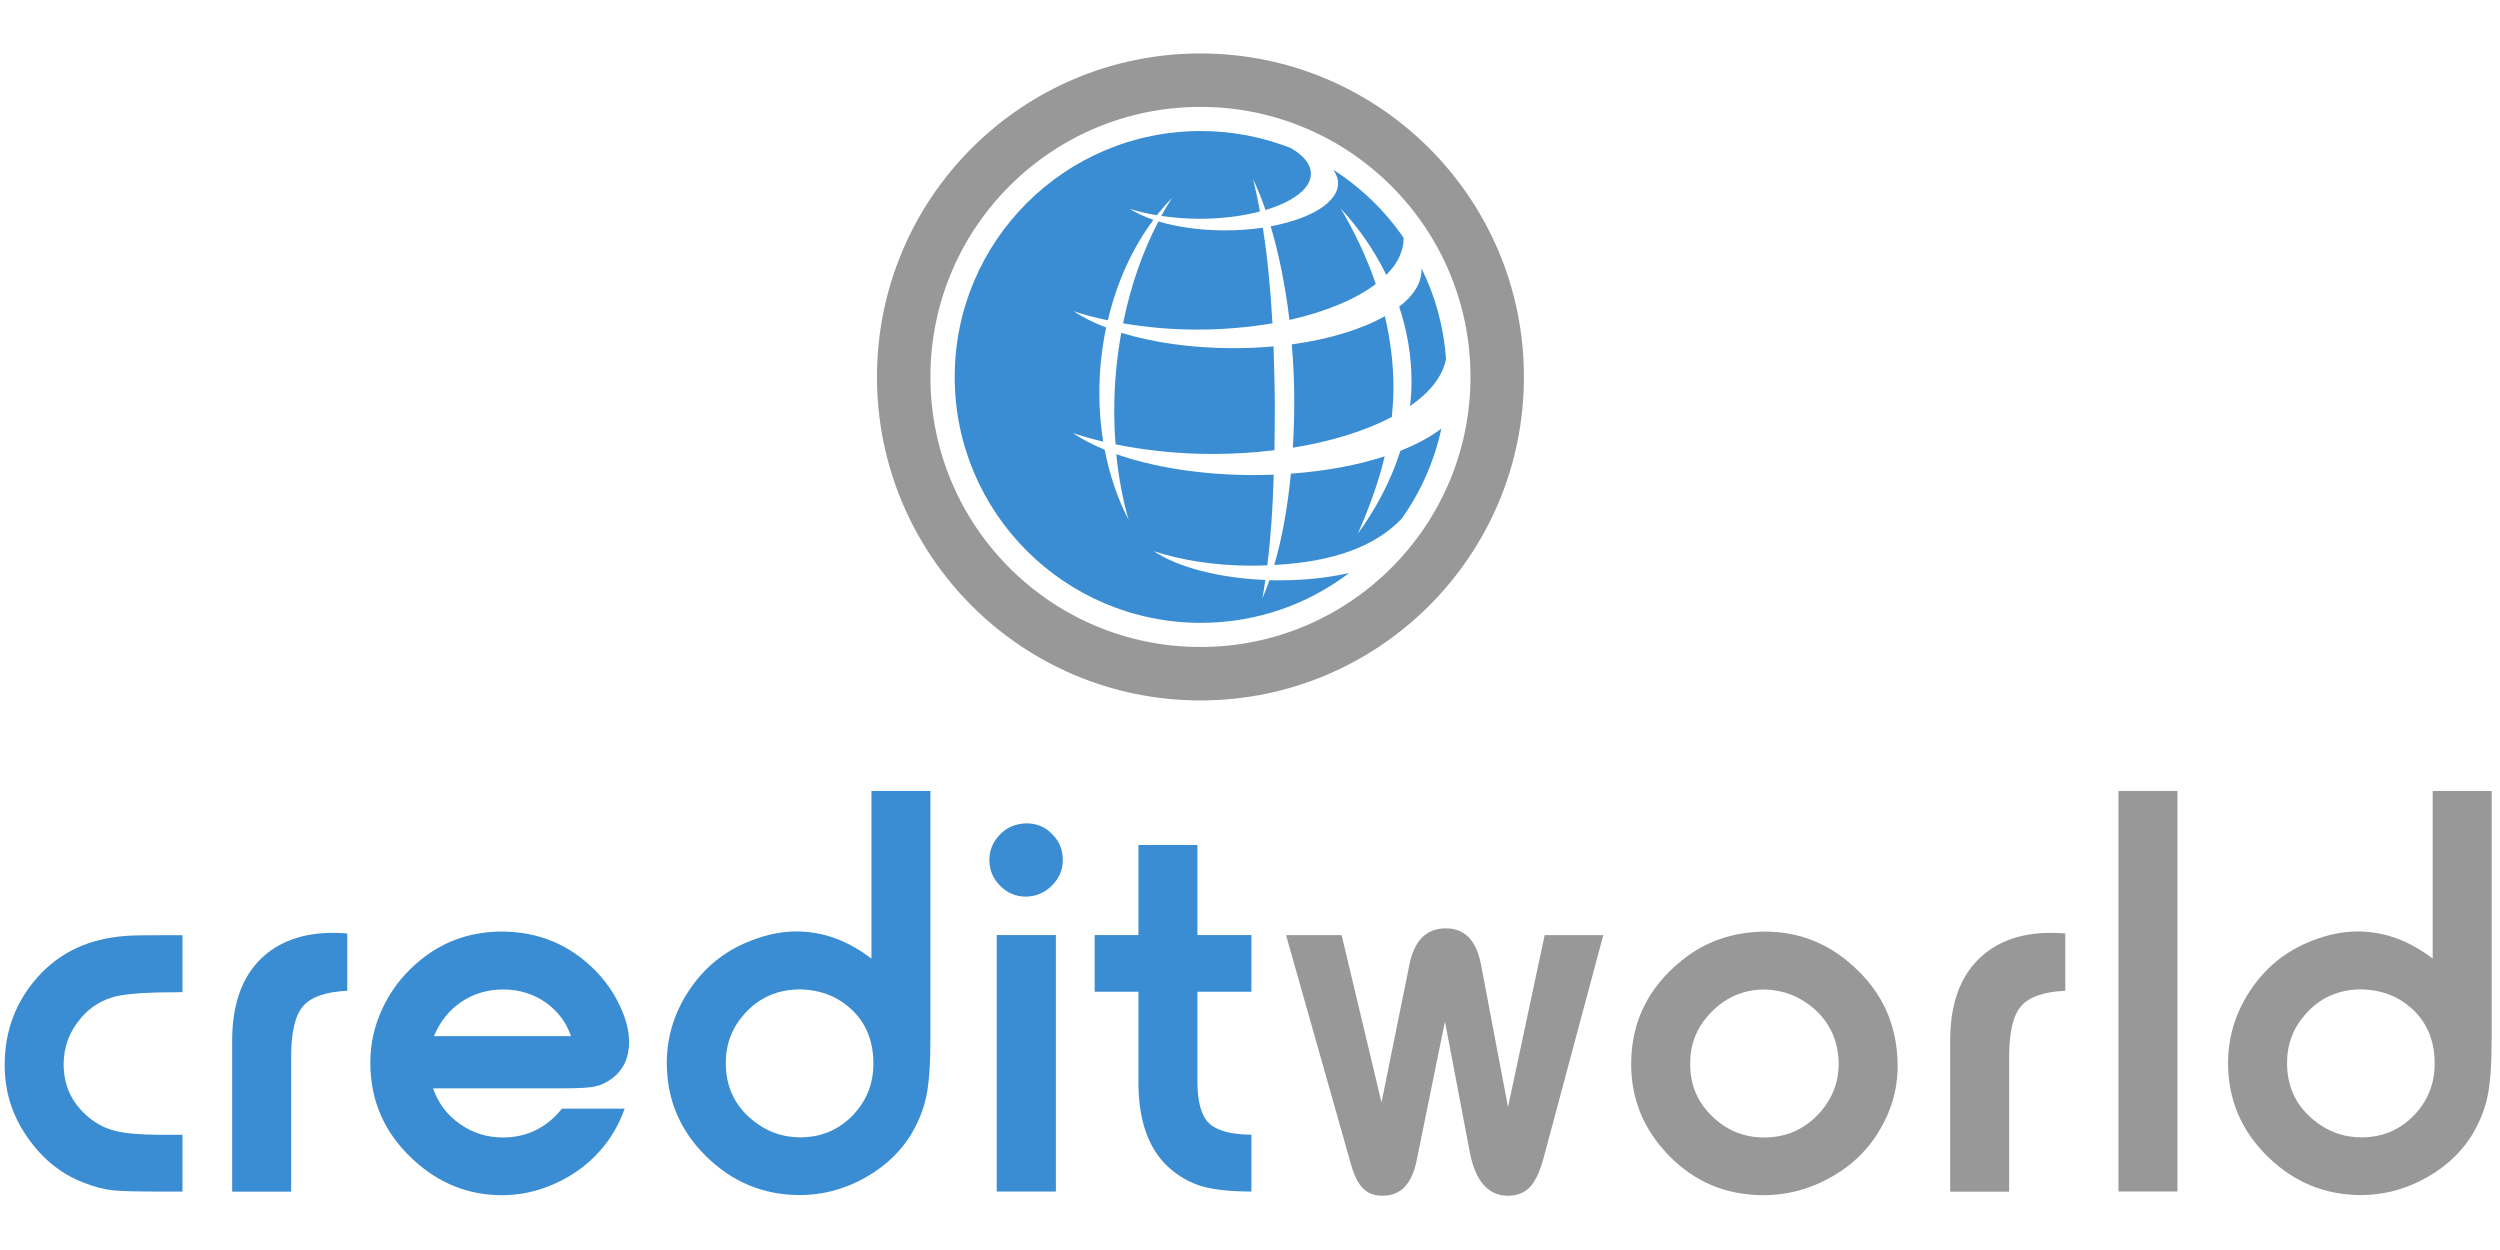<?xml version="1.0" encoding="UTF-8" standalone="no"?><!DOCTYPE svg PUBLIC "-//W3C//DTD SVG 1.1//EN" "http://www.w3.org/Graphics/SVG/1.1/DTD/svg11.dtd"><svg width="100%" height="100%" viewBox="0 0 1024 512" version="1.1" xmlns="http://www.w3.org/2000/svg" xmlns:xlink="http://www.w3.org/1999/xlink" xml:space="preserve" style="fill-rule:evenodd;clip-rule:evenodd;stroke-linejoin:round;stroke-miterlimit:2;"><title>creditworld</title><desc>creditworld is the leading Swiss direct lending specialist with focus on Swiss SMEs. creditworld offers Swiss SMEs a financing alternative and investors a new asset class by providing loans and bonds starting at CHF 100’000.  </desc>    <g transform="matrix(12.353,0,0,12.353,-3161.87,-157.116)">        <g transform="matrix(0.079,0,0,0.079,255.67,43.167)">            <path d="M80.261,114.73l-5.55,0c-12.002,0 -19.803,-0.15 -23.479,-0.525c-3.75,-0.375 -7.801,-1.425 -12.226,-3.15c-10.352,-3.901 -18.828,-11.102 -25.354,-21.454c-5.326,-8.327 -8.026,-17.703 -8.026,-28.055c0,-14.253 4.65,-26.631 13.952,-36.982c9.301,-10.427 21.753,-16.127 37.13,-17.178c2.25,-0.229 8.551,-0.299 18.903,-0.299l4.65,0l0,23.928c-13.577,0 -22.803,0.525 -27.829,1.725c-5.925,1.426 -10.726,4.426 -14.552,8.852c-5.025,5.775 -7.501,12.302 -7.501,19.729c0,9.001 3.526,16.428 10.577,22.279c3.375,2.775 7.051,4.651 11.101,5.626c4.051,1.05 10.052,1.575 18.078,1.65l10.126,-0.001l0,23.855Z" style="fill:rgb(58,141,210);fill-rule:nonzero;"/>        </g>        <g transform="matrix(0.079,0,0,0.079,255.67,43.09)">            <path d="M125.87,115.71l-24.76,0l0,-63.311c0,-15.154 4.05,-26.63 12.08,-34.433c7.5,-7.279 17.63,-10.88 30.31,-10.88c1.2,0 3.15,0.081 5.92,0.23l0,24.078c-9.08,0.451 -15.3,2.626 -18.6,6.527c-3.3,3.901 -4.95,10.951 -4.95,21.153l0,56.636Z" style="fill:rgb(58,141,210);fill-rule:nonzero;"/>        </g>        <g transform="matrix(0.079,0,0,0.079,255.67,43.167)">            <path d="M243.33,49.467c-2.02,-5.926 -5.7,-10.652 -10.8,-14.252c-5.17,-3.526 -11.1,-5.326 -17.62,-5.326c-6.61,0 -12.46,1.725 -17.56,5.176c-5.17,3.45 -9,8.251 -11.55,14.402l57.53,0Zm22.51,30.456c-2.48,6.976 -6.08,12.977 -10.58,17.928c-5.17,5.776 -11.4,10.277 -18.83,13.578c-7.2,3.226 -14.55,4.801 -22.05,4.801c-14.1,0 -26.55,-4.951 -37.28,-14.928c-12,-11.027 -18,-24.605 -18,-40.657c0,-7.877 1.65,-15.453 5.02,-22.655c3.38,-7.276 8.1,-13.577 14.18,-18.904c10.2,-9 22.2,-13.5 35.93,-13.5c15.45,0 28.5,5.47 39.23,16.276c4.35,4.426 7.8,9.377 10.35,14.853c2.63,5.476 3.9,10.577 3.9,15.228c0,6.451 -2.32,11.552 -6.97,15.153c-2.4,1.8 -4.88,3 -7.43,3.525c-2.55,0.525 -6.82,0.75 -12.9,0.75l-54.98,0c2.17,6.302 5.92,11.253 11.32,15.003c5.33,3.751 11.33,5.626 18.01,5.626c10.05,0 18.3,-4.05 24.75,-12.077l26.33,0Z" style="fill:rgb(58,141,210);fill-rule:nonzero;"/>        </g>        <g transform="matrix(0.079,0,0,0.079,255.67,38.505)">            <path d="M339.72,88.849c-9.67,0 -17.55,3.45 -23.63,10.352c-5.17,5.776 -7.8,12.602 -7.8,20.554c0,9.676 3.6,17.553 10.73,23.554c6,5.101 12.83,7.651 20.55,7.651c8.85,0 16.36,-3.225 22.28,-9.526c5.63,-6.002 8.4,-13.128 8.4,-21.454c0,-9.752 -3.3,-17.554 -9.97,-23.405c-5.48,-4.876 -12.38,-7.501 -20.56,-7.726Zm54.46,-83.263l0,104.117c0,10.727 -0.6,18.903 -1.8,24.379c-1.2,5.551 -3.45,11.027 -6.83,16.503c-5.25,8.102 -12.6,14.403 -21.97,18.979c-7.8,3.751 -15.83,5.626 -24.23,5.626c-15.08,0 -28.21,-5.401 -39.16,-16.128c-11.1,-10.877 -16.65,-23.93 -16.65,-39.307c0,-11.628 3.53,-22.43 10.58,-32.256c6.37,-8.923 14.77,-15.383 25.43,-19.353c6.3,-2.4 12.45,-3.6 18.45,-3.6c11.1,0 21.53,3.82 31.43,11.4l0,-70.36l24.75,0Z" style="fill:rgb(58,141,210);fill-rule:nonzero;"/>        </g>        <g transform="matrix(0.079,0,0,0.079,255.67,39.459)">            <path d="M446.84,161.62l-24.83,0l0,-107.644l24.83,0.001l0,107.643Zm-12.45,-154.534c4.42,0 8.1,1.511 11.02,4.66c2.93,2.921 4.35,6.6 4.35,10.8c0,4.121 -1.57,7.72 -4.8,10.871c-3.07,2.929 -6.67,4.429 -10.87,4.429c-4.05,0 -7.65,-1.5 -10.65,-4.58c-3.01,-3 -4.51,-6.6 -4.51,-10.799c0,-3.97 1.43,-7.421 4.13,-10.351c2.93,-3.22 6.68,-4.88 11.33,-5.03Z" style="fill:rgb(58,141,210);fill-rule:nonzero;"/>        </g>        <g transform="matrix(0.079,0,0,0.079,255.67,40.177)">            <path d="M528.9,152.54c-8.7,0 -15.6,-0.75 -20.7,-2.175c-5.1,-1.5 -9.83,-4.201 -14.25,-8.176c-8.48,-7.877 -12.61,-20.03 -12.46,-36.458l0,-37.057l-18.37,0.001l0,-23.779l18.37,0l0,-37.81l24.76,0.001l0,37.809l22.65,0l0,23.779l-22.65,-0.001l0,37.733c0,8.401 1.57,14.252 4.8,17.403c3.22,3.15 9.15,4.8 17.85,4.875l0,23.855Z" style="fill:rgb(58,141,210);fill-rule:nonzero;"/>        </g>        <g transform="matrix(0.079,0,0,0.079,255.67,43.078)">            <path d="M676.6,8.211l-24.76,92.416c-1.57,6.226 -3.6,10.652 -5.85,13.127c-2.32,2.551 -5.47,3.826 -9.37,3.826c-8.41,0 -13.81,-6.226 -16.13,-18.679l-10.35,-54.46l-11.85,58.286c-2.03,9.902 -6.76,14.853 -14.18,14.853c-3.53,0 -6.3,-0.975 -8.33,-3.076c-2.1,-2.025 -3.82,-5.551 -5.17,-10.427l-27.16,-95.866l23.33,0l16.73,70.212l11.7,-57.762c2.02,-10.2 7.13,-15.3 15.3,-15.3c7.95,0 12.9,5.1 14.78,15.3l11.33,59.712l15.37,-72.162l24.61,0Z" style="fill:rgb(152,152,152);fill-rule:nonzero;"/>        </g>        <g transform="matrix(0.079,0,0,0.079,255.67,43.167)">            <path d="M744.41,29.889c-9.23,0 -17.11,3.525 -23.48,10.577c-5.25,5.776 -7.88,12.602 -7.88,20.554c0,9.001 3.15,16.428 9.6,22.429c6,5.701 13.13,8.551 21.53,8.551c9.6,0 17.55,-3.75 23.93,-11.102c4.8,-5.776 7.28,-12.302 7.28,-19.578c0,-9.452 -3.46,-17.254 -10.28,-23.33c-5.93,-5.176 -12.83,-7.876 -20.7,-8.101Zm0,-24.303c15.15,0 28.2,5.55 39.3,16.576c10.95,10.727 16.43,24.08 16.43,39.983c0,9.902 -2.78,19.128 -8.18,27.83c-5.32,8.552 -12.75,15.228 -22.13,19.954c-8.25,4.201 -16.87,6.301 -25.87,6.301c-15.91,0 -29.26,-5.626 -40.21,-17.028c-10.28,-10.727 -15.45,-23.405 -15.45,-38.032c0,-17.554 7.05,-32.031 21.3,-43.504c9.75,-7.96 21.38,-11.93 34.81,-12.08Z" style="fill:rgb(152,152,152);fill-rule:nonzero;"/>        </g>        <g transform="matrix(0.079,0,0,0.079,255.67,43.09)">            <path d="M846.95,115.71l-24.76,0l0,-63.311c0,-15.154 4.05,-26.63 12.08,-34.433c7.5,-7.279 17.55,-10.88 30.3,-10.88c1.13,0 3.15,0.081 5.93,0.23l0,24.078c-9.15,0.451 -15.3,2.626 -18.6,6.527c-3.3,3.901 -4.95,10.951 -4.95,21.153l0,56.636Z" style="fill:rgb(152,152,152);fill-rule:nonzero;"/>        </g>        <g transform="matrix(-0.079,0,0,0.079,398.511,38.386)">            <rect x="890.53" y="7.087" width="24.75" height="168.104" style="fill:rgb(152,152,152);"/>        </g>        <g transform="matrix(0.079,0,0,0.079,255.67,38.505)">            <path d="M995.02,88.849c-9.68,0 -17.56,3.45 -23.63,10.352c-5.18,5.776 -7.8,12.602 -7.8,20.554c0,9.676 3.6,17.553 10.72,23.554c6,5.101 12.83,7.651 20.56,7.651c8.85,0 16.35,-3.225 22.27,-9.526c5.63,-6.002 8.41,-13.128 8.41,-21.454c0,-9.752 -3.3,-17.554 -9.98,-23.405c-5.48,-4.876 -12.38,-7.501 -20.55,-7.726Zm54.45,-83.263l0,104.117c0,10.727 -0.6,18.903 -1.8,24.379c-1.2,5.551 -3.45,11.027 -6.82,16.503c-5.25,8.102 -12.6,14.403 -21.98,18.979c-7.8,3.751 -15.83,5.626 -24.23,5.626c-15.08,0 -28.2,-5.401 -39.15,-16.128c-11.11,-10.877 -16.66,-23.93 -16.66,-39.307c0,-11.628 3.53,-22.43 10.58,-32.256c6.38,-8.923 14.78,-15.383 25.43,-19.353c6.3,-2.4 12.45,-3.6 18.45,-3.6c11.1,0 21.53,3.82 31.43,11.4l0,-70.36l24.75,0Z" style="fill:rgb(152,152,152);fill-rule:nonzero;"/>        </g>        <g transform="matrix(0.079,0,0,0.079,255.67,-2.312)">            <path d="M533.7,285.84c-5.02,0.75 -10.35,1.12 -15.9,1.12c-10.43,0 -20.1,-1.42 -27.91,-3.75c-6.52,12.38 -11.62,26.86 -14.85,42.76c9.68,1.65 20.18,2.63 31.21,2.63c11.1,0 21.75,-0.98 31.5,-2.63c-0.82,-14.4 -2.1,-27.83 -4.05,-40.13Zm39.83,128.5c4.35,-9.9 8.55,-20.86 11.33,-32.56c-11.25,3.68 -24.68,6.23 -39.38,7.28c-1.35,14.03 -3.68,27.08 -6.98,38.33c24.98,-1.28 42.46,-7.88 53.48,-19.43c7.96,-11.18 13.66,-24 16.66,-37.81c-4.5,3.46 -10.35,6.61 -17.18,9.31c-4.13,13.05 -10.65,24.9 -17.93,34.88Zm-37.05,19.43c-0.9,2.7 -1.95,5.25 -3,7.65c0.52,-2.48 0.9,-5.1 1.27,-7.73c-19.73,-0.82 -36.83,-5.4 -46.81,-12.08c11.41,3.75 25.58,6.08 40.96,6.08c2.33,0 4.5,-0.07 6.68,-0.15c1.5,-11.85 2.32,-24.68 2.7,-38.03c-2.7,0.07 -5.48,0.15 -8.33,0.15c-21.98,0 -42.16,-3.3 -57.76,-8.78c0.98,9.75 2.7,18.98 5.18,27.61c-4.58,-8.78 -7.95,-18.76 -10.05,-29.48c-5.1,-2.1 -9.53,-4.43 -13.36,-6.98c4.06,1.35 8.33,2.55 12.76,3.6c-1.65,-10.2 -2.1,-21 -1.13,-32.18c0.53,-5.4 1.28,-10.65 2.33,-15.75c-5.25,-1.95 -9.83,-4.28 -13.66,-6.83c4.43,1.5 9.31,2.78 14.41,3.83c3.75,-16.21 10.5,-30.61 19.12,-42.16c-3.9,-1.35 -7.27,-2.93 -9.97,-4.65c3.45,1.12 7.27,2.02 11.4,2.7c2.02,-2.55 4.2,-5.03 6.38,-7.28c-1.5,2.4 -3.08,4.95 -4.51,7.58c5.03,0.75 10.43,1.2 16.06,1.2c9.37,0 18.07,-1.13 25.35,-3.08c-0.82,-4.65 -1.8,-9.15 -2.85,-13.42c1.88,3.9 3.6,8.17 5.18,12.82c11.55,-3.45 19.05,-9 19.05,-15.23c0,-4.05 -3.15,-7.72 -8.48,-10.8c-11.7,-4.57 -24.45,-7.12 -37.73,-7.12c-57.01,0 -103.29,46.2 -103.29,103.22c0,57.01 46.28,103.21 103.29,103.21c23.41,0 45.01,-7.8 62.26,-20.92c-8.63,1.95 -18.6,3.07 -29.1,3.07c-1.5,0 -2.93,0 -4.35,-0.07Zm0.52,-148.53c3.45,11.55 6.15,24.9 7.88,39.31c15.07,-3.38 27.75,-8.63 36.23,-15.08c-3.98,-11.63 -9.15,-22.36 -14.7,-31.66c7.27,7.8 13.95,17.26 19.12,27.83c4.73,-4.72 7.28,-9.97 7.28,-15.45l0,-0.08c-7.8,-11.4 -17.93,-21.15 -29.63,-28.65c1.35,1.8 2.1,3.75 2.1,5.7c0,8.1 -11.63,15 -28.28,18.08Zm53.93,33.76c3.3,9.9 5.18,20.4 5.18,31.43c0,3.45 -0.23,6.9 -0.6,10.27c8.4,-5.85 13.8,-12.6 15.08,-19.88c-0.98,-13.57 -4.58,-26.48 -10.35,-38.03c0,0.23 0.07,0.45 0.07,0.75c0,5.55 -3.38,10.88 -9.38,15.46Zm-118.89,27.6c-0.9,10.35 -0.9,20.48 -0.15,30.16c12.45,2.55 26.33,4.05 40.96,4.05c8.92,0 17.55,-0.6 25.73,-1.58c0.07,-5.47 0.15,-11.1 0.15,-16.73c0,-9.15 -0.23,-18.15 -0.53,-26.85c-5.4,0.52 -11.1,0.75 -16.88,0.75c-17.62,0 -33.9,-2.4 -47.03,-6.45c-0.97,5.4 -1.72,10.95 -2.25,16.65Zm115.82,18.68c0.37,-3.98 0.67,-8.1 0.67,-12.23c0,-10.43 -1.35,-20.48 -3.6,-30.08c-9.67,5.48 -23.25,9.68 -39.08,11.85c0.68,7.88 1.05,15.98 1.05,24.31c0,6.37 -0.22,12.75 -0.6,19.05c16.28,-2.62 30.53,-7.13 41.56,-12.9Z" style="fill:rgb(58,141,210);fill-rule:nonzero;"/>        </g>        <g transform="matrix(0.079,0,0,0.079,255.67,-2.312)">            <path d="M507.52,461.82c-62.63,0 -113.34,-50.78 -113.34,-113.34c0,-62.57 50.71,-113.35 113.34,-113.35c62.56,0 113.34,50.78 113.34,113.35c0,62.56 -50.78,113.34 -113.34,113.34Zm0,-249.12c-75.01,0 -135.77,60.76 -135.77,135.78c0,75.01 60.76,135.77 135.77,135.77c74.94,0 135.77,-60.76 135.77,-135.77c0,-75.02 -60.83,-135.78 -135.77,-135.78Z" style="fill:rgb(152,152,152);fill-rule:nonzero;"/>        </g>    </g></svg>